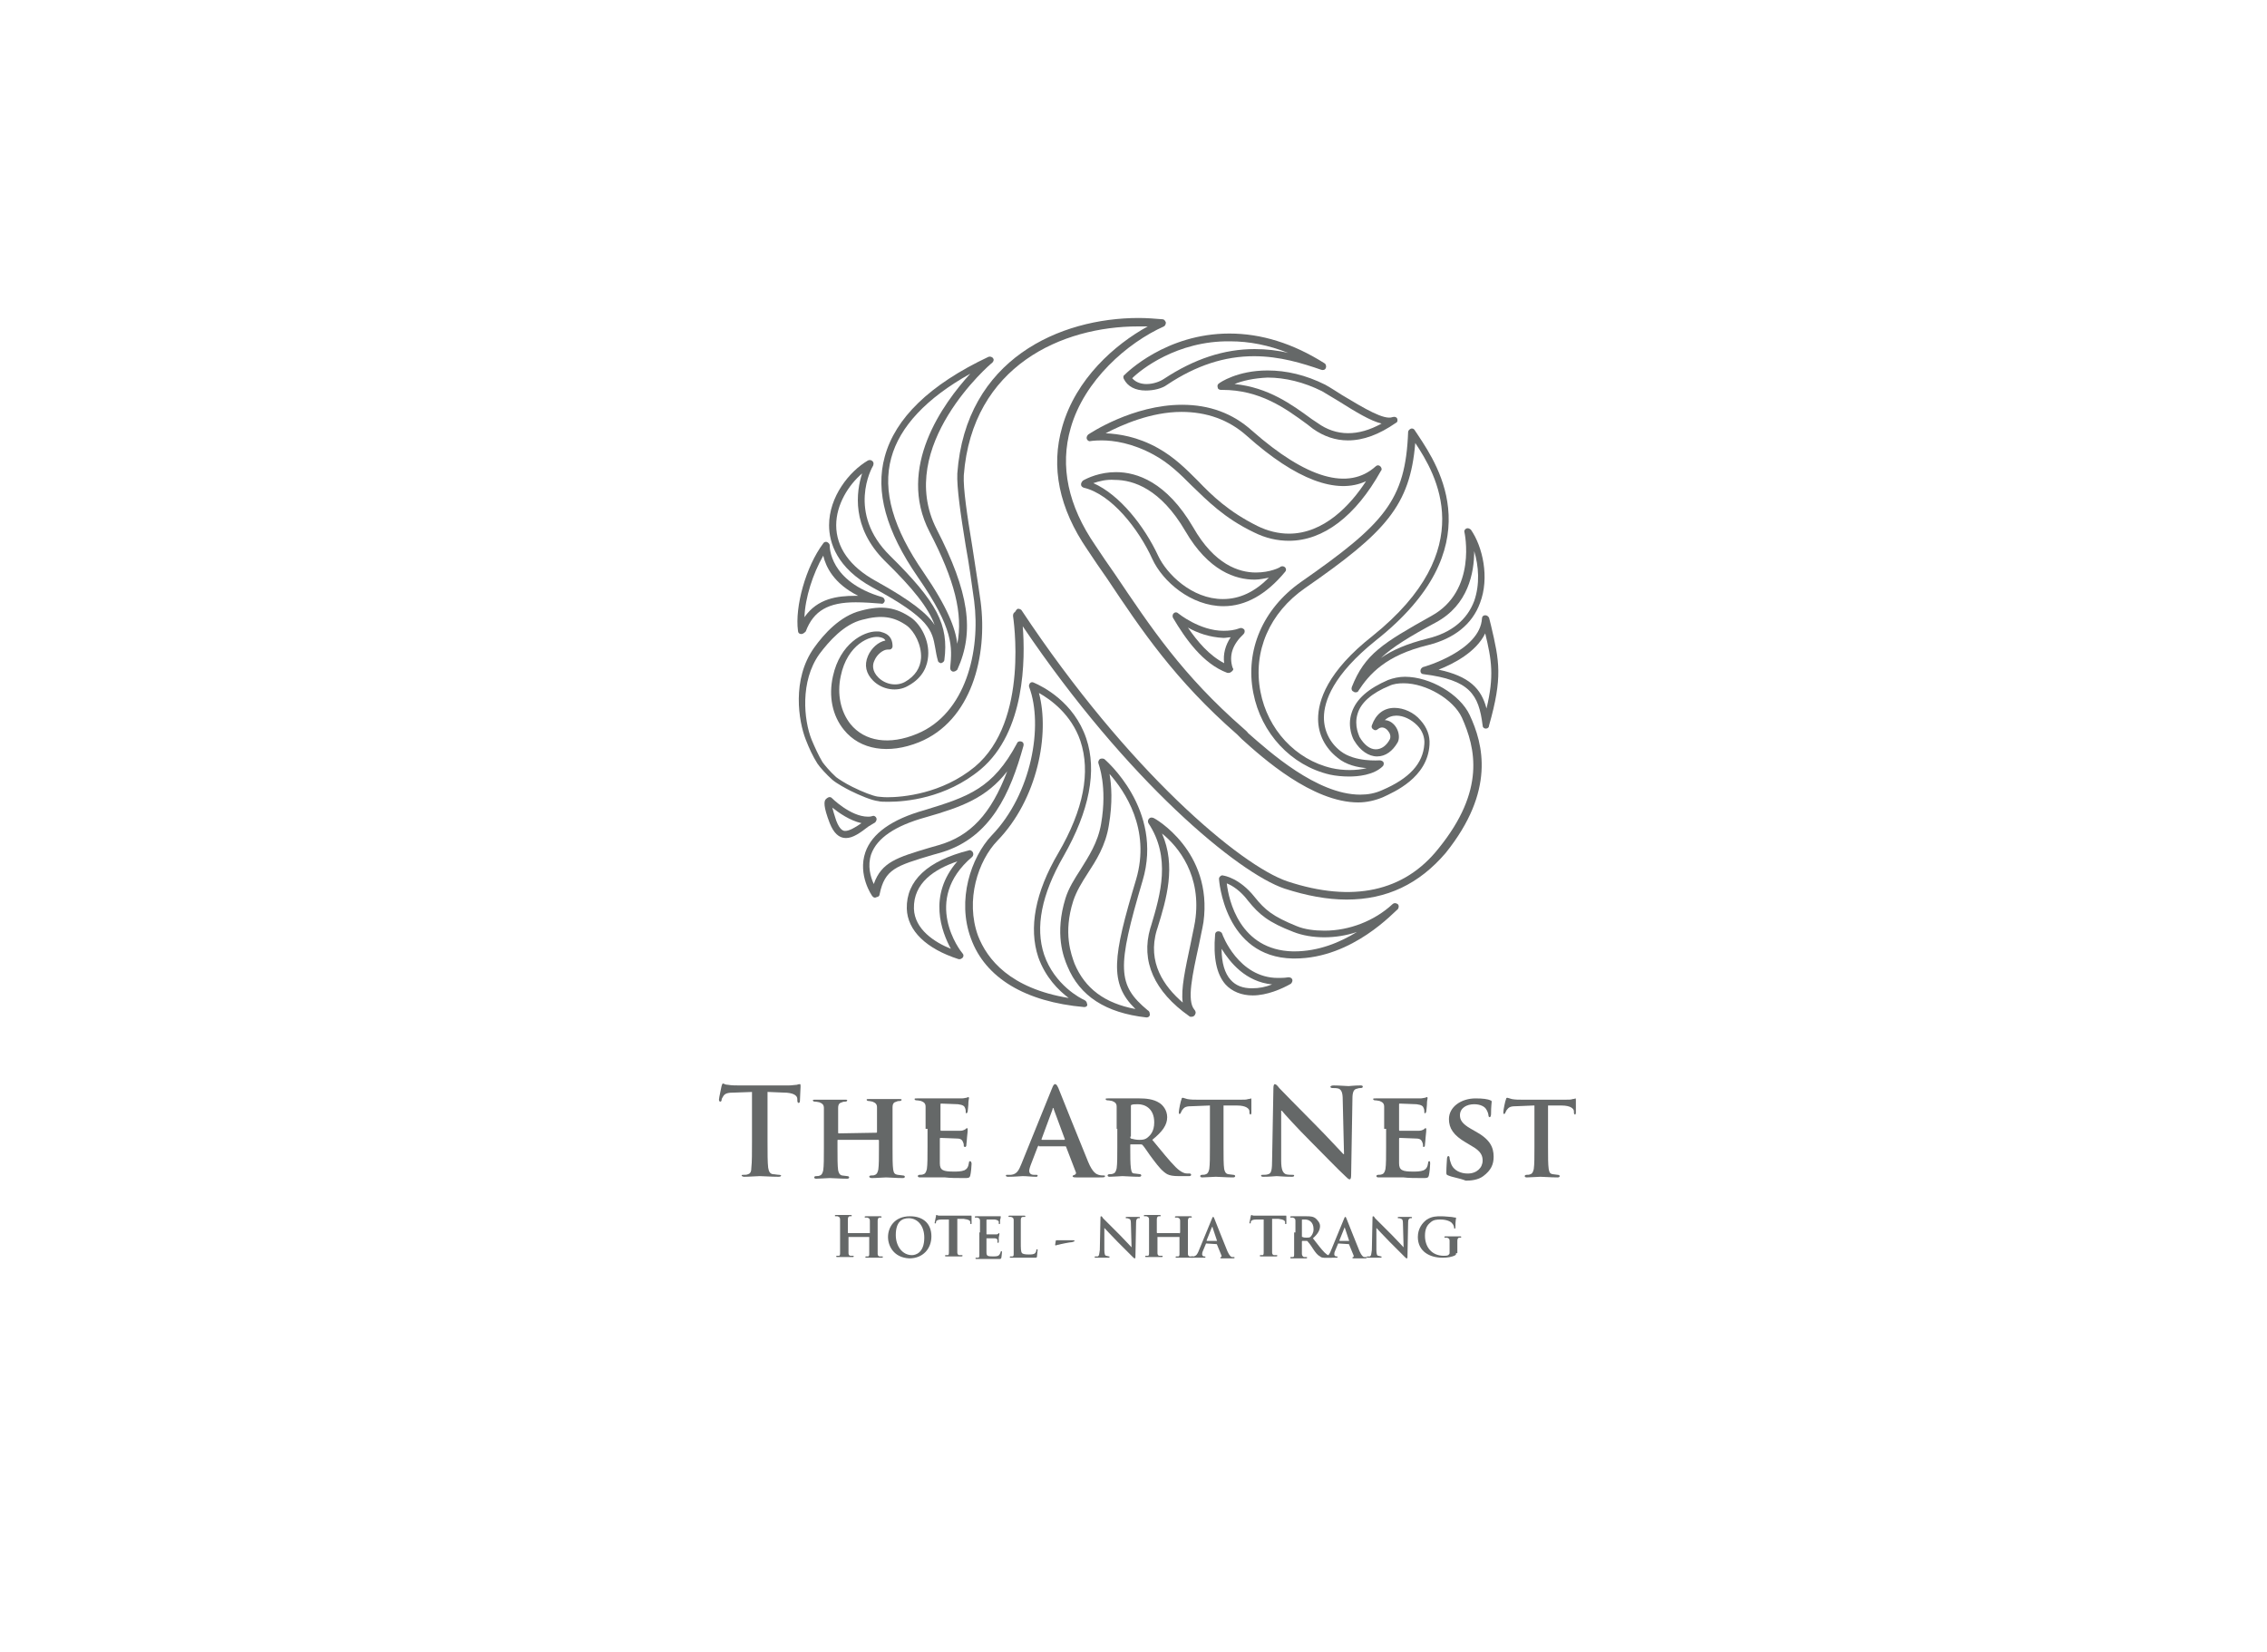 <?xml version="1.0" encoding="utf-8"?>
<!-- Generator: Adobe Illustrator 24.1.0, SVG Export Plug-In . SVG Version: 6.00 Build 0)  -->
<svg version="1.1" id="Layer_1" xmlns="http://www.w3.org/2000/svg" xmlns:xlink="http://www.w3.org/1999/xlink" x="0px" y="0px"
	 viewBox="0 0 350 255.1" style="enable-background:new 0 0 350 255.1;" xml:space="preserve">
<style type="text/css">
	.st0{fill:#656868;}
</style>
<g>
	<g>
		<path class="st0" d="M147.2,103.7h-0.1c-0.3-0.1-0.4-0.3-0.4-0.6c0.3-3.2,0.6-5.9-5-14c-4.9-7.1-6.6-13.2-5.1-18.6
			c1.6-5.9,6.9-11.1,16-15.4c0.2-0.1,0.6,0,0.7,0.2c0.2,0.2,0.1,0.5-0.1,0.7c-0.2,0.1-15.1,12.9-8.6,25.7c5,9.7,5.9,15.8,3.2,21.7
			C147.6,103.6,147.4,103.7,147.2,103.7z M149.8,57.7c-6.8,3.8-10.9,8.2-12.2,13c-1.4,5.1,0.3,10.9,5,17.7c3.7,5.4,4.9,8.6,5.2,11
			c0.9-4.6-0.4-9.8-4.3-17.3C138.4,72.2,145.6,62.3,149.8,57.7z"/>
		<path class="st0" d="M145.3,102.4c-0.2,0-0.5-0.2-0.5-0.4c-0.2-0.7-0.3-1.3-0.4-1.9c-0.5-2.8-0.8-4.6-9.7-9.4
			c-5.5-3-6.7-6.9-6.7-9.6c0-4.4,3.1-8.3,6-10c0.2-0.1,0.5-0.1,0.7,0.1s0.2,0.4,0.1,0.7c-0.2,0.3-4.1,7.3,2.6,13.9
			c7.3,7.2,9.1,10.7,8.4,16.1C145.8,102.1,145.6,102.3,145.3,102.4L145.3,102.4z M133.1,73.1c-2.1,1.8-4,4.8-4,8
			c0,3.4,2.1,6.4,6.1,8.6c5.6,3.1,8,5.1,9.1,6.8c-1-2.7-3.3-5.6-7.7-9.9C131.4,81.4,132.2,75.9,133.1,73.1z"/>
		<path class="st0" d="M209.3,106.9c-0.1,0-0.2,0-0.3-0.1c-0.3-0.1-0.4-0.4-0.3-0.7c2-5.1,4.8-6.8,12.3-11
			c7.1-3.9,5.1-12.9,5.1-12.9c-0.1-0.3,0.1-0.5,0.3-0.6s0.5,0,0.7,0.2c1.8,2.6,2.9,7.4,1.4,11.3c-1.2,3.3-4,5.5-8,6.5
			c-6.6,1.6-9.1,4.5-10.8,7.1C209.7,106.8,209.5,106.9,209.3,106.9z M227.6,85.1c0,3.3-0.9,8.3-5.9,11c-4.1,2.2-6.7,3.8-8.5,5.5
			c1.7-1.2,4-2.2,7.2-3c3.7-0.9,6.1-2.9,7.2-5.8C228.5,90.2,228.3,87.4,227.6,85.1z"/>
		<path class="st0" d="M123.7,97.9L123.7,97.9c-0.3,0-0.5-0.2-0.5-0.5c-0.5-3.7,1.2-9.9,3.9-13.5c0.1-0.2,0.4-0.3,0.6-0.2
			c0.2,0.1,0.4,0.3,0.4,0.5s-0.1,5.6,8.1,8c0.3,0.1,0.4,0.4,0.4,0.6c-0.1,0.3-0.3,0.5-0.6,0.4c-1.2-0.1-2.6-0.2-3.9-0.2
			c-4.2,0-6.5,1.3-7.7,4.5C124.1,97.8,123.9,97.9,123.7,97.9z M127.1,85.8c-1.6,2.8-2.8,6.5-2.9,9.5c2-2.9,5.1-3.3,7.8-3.3
			c0.2,0,0.3,0,0.5,0C128.7,90.1,127.5,87.5,127.1,85.8z"/>
		<path class="st0" d="M207.9,138.9L207.9,138.9c-3,0-6.2-0.6-9.6-1.7c-7.1-2.4-24.2-16.5-40.4-40.5c0.4,5,0.4,16.3-6.5,22.1
			c-5.4,4.5-11.7,5-14.2,5c-0.7,0-1.3,0-1.6-0.1c-1-0.1-2.9-0.9-4.3-1.6c-0.6-0.3-2.1-1.1-2.8-1.7c-0.9-0.8-1.9-1.9-2.3-2.5
			c-0.7-1.1-1.3-2.4-1.8-3.7c-1.1-2.8-2.2-9.3,1.3-14.2c1.5-2.1,4-4.9,7.2-5.7c3.3-0.9,5.5-0.5,7.8,1.1c1.4,1,2.8,3.4,2.6,5.9
			c-0.1,1.4-0.7,3.3-3.1,4.6c-1.7,1-4,0.6-5.4-0.8c-1.1-1.1-1.4-2.4-0.8-3.8c0.5-1.2,1.6-2.2,2.7-2.4c-0.1-0.2-0.3-0.4-0.8-0.5
			c-1.5-0.4-5.1,1.1-6.1,6c-0.6,2.8,0,5.5,1.5,7.4c2.2,2.7,6,3.3,10.3,1.5c7.5-3.1,9.8-12.8,8.8-20.5c-0.4-2.9-0.8-5.8-1.3-8.5
			c-0.8-4.9-1.4-9.1-1.3-11.2c1.3-17.7,15.9-24,28-24c1.2,0,2.5,0.1,3.7,0.2c0.2,0,0.4,0.2,0.5,0.5c0,0.2-0.1,0.5-0.3,0.6
			c-5.6,2.5-12.3,8.3-14.4,15.7c-1.7,5.9-0.4,12,3.8,18.1c1,1.5,2,3,3,4.4c5.6,8.3,10.4,15.6,19.9,23.9c0.2,0.2,0.5,0.4,0.7,0.7
			c3.2,2.8,10.6,9.5,17.3,9.5c1.2,0,2.3-0.2,3.4-0.7c4.2-1.8,6.3-4.1,6.5-7.1c0.1-1-0.3-2.1-1.1-2.9c-0.9-0.9-2.1-1.5-3.2-1.5
			c-0.6,0-1.3,0.2-1.8,0.7c0.7,0,1.4,0.5,1.8,1.2c0.4,0.7,0.5,1.6,0.2,2.2c-0.8,1.4-1.9,2.2-3.2,2.2s-2.6-0.9-3.5-2.4
			c-0.1-0.1-1.2-2.1-0.4-4.4c0.7-2.1,2.6-3.7,5.6-5c0.8-0.3,1.7-0.5,2.6-0.5c3.9,0,8.5,2.7,10,5.9c2.1,4.5,4,11.7-3.7,21.3
			C219.1,136.5,214.1,138.9,207.9,138.9z M157.2,94c0.2,0,0.4,0.1,0.5,0.2c16.5,24.9,33.9,39.5,41.1,41.9c10,3.3,18,1.6,23.3-5.1
			c7.3-9,5.7-15.5,3.6-20.2c-1.3-2.8-5.5-5.3-9-5.3c-0.8,0-1.6,0.1-2.2,0.4c-2.7,1.1-4.4,2.6-4.9,4.3c-0.6,1.9,0.3,3.5,0.3,3.6
			c0.7,1.2,1.6,1.9,2.5,1.9s1.7-0.6,2.2-1.6c0.1-0.3,0.1-0.7-0.2-1.1c-0.3-0.5-1-1-1.7-0.4c-0.2,0.2-0.5,0.2-0.7,0
			c-0.2-0.1-0.3-0.4-0.2-0.6c0.6-1.7,1.8-2.7,3.5-2.7c1.4,0,3,0.7,4,1.9c1,1.1,1.5,2.4,1.4,3.8c-0.3,5.1-5.5,7.3-7.2,8.1
			c-1.2,0.5-2.5,0.8-3.8,0.8c-7.1,0-14.8-6.9-18-9.8c-0.3-0.3-0.5-0.5-0.7-0.7c-9.6-8.4-14.7-16-20.1-24.1c-1-1.4-2-2.9-3-4.4
			c-4.4-6.4-5.7-12.8-3.9-19c2.1-7.4,8.1-12.7,13.2-15.5c-0.5,0-1,0-1.5,0c-11.6,0-25.6,6-26.9,23c-0.1,2,0.5,6.1,1.3,10.9
			c0.4,2.7,0.9,5.7,1.3,8.6c1.1,8.4-1.4,18.4-9.5,21.7c-4.7,1.9-9.1,1.2-11.6-1.9c-1.8-2.2-2.4-5.2-1.7-8.3c1.1-5,4.7-6.9,6.7-6.9
			c0.3,0,0.6,0,0.8,0.1c1.6,0.4,1.7,1.6,1.7,2.2c0,0.2-0.1,0.3-0.2,0.4c-0.1,0.1-0.3,0.1-0.5,0.1H137c-0.6,0-1.6,0.7-2,1.7
			c-0.3,0.6-0.4,1.6,0.6,2.6c1.1,1.1,2.8,1.4,4.1,0.7c1.6-0.9,2.4-2.2,2.5-3.7c0.1-2-1-4.1-2.2-5c-2-1.4-3.9-1.7-6.9-0.9
			c-2.8,0.7-5.1,3.3-6.6,5.3c-3,4.2-2.4,10.2-1.2,13.2c0.5,1.2,1.1,2.5,1.7,3.5c0.3,0.4,1.1,1.4,2.1,2.3c0.4,0.3,1.3,0.9,2.5,1.5
			c1.6,0.8,3.2,1.4,3.9,1.5c0.2,0,0.7,0.1,1.5,0.1c2.3,0,8.4-0.5,13.5-4.7c8.5-7.1,5.9-23.2,5.9-23.3c0-0.3,0.1-0.5,0.3-0.6
			C157,94,157.1,94,157.2,94z"/>
		<path class="st0" d="M167.4,155.5L167.4,155.5c-9.1-0.8-15.3-4.5-17.5-10.6c-2.2-5.9,0-12.5,3.2-15.9c6.2-6.4,8-17,5.8-22.9
			c-0.1-0.2,0-0.4,0.1-0.6c0.2-0.2,0.4-0.2,0.6-0.1c1.4,0.6,6.2,3,8.1,8.6c1.7,5,0.5,11.2-3.5,18.2c-3.4,5.9-4.4,11-3,15.2
			c1.6,4.7,5.7,6.8,6.2,7c0.2,0.1,0.4,0.3,0.4,0.5C168,155.3,167.7,155.5,167.4,155.5L167.4,155.5z M160.4,107
			c1.7,6.3-0.2,16.4-6.4,22.8c-3,3.1-5,9.2-3,14.7c1.4,3.6,4.9,8.1,14,9.6c-1.6-1.2-3.6-3.2-4.7-6.3c-1.5-4.5-0.5-10,3.1-16.1
			c3.9-6.7,5-12.5,3.4-17.3C165.4,110.3,162.2,108,160.4,107z"/>
		<path class="st0" d="M208.3,119.9c-1,0-2.1-0.1-3-0.3c-6-1.4-10.6-6.4-11.8-12.6c-1.3-6.6,1.5-13,7.3-17.1
			c12.9-9,16.2-12.6,16.6-23.2c0-0.2,0.2-0.4,0.4-0.5s0.5,0,0.6,0.2c0.2,0.3,0.4,0.6,0.6,0.9c3.1,4.7,11.5,17.3-6.6,31.6
			c-6.6,5.3-8,9.4-8,11.9c0,2,0.9,3.9,2.6,5.2c2.2,1.7,5.9,1.4,6,1.4c0.2,0,0.5,0.1,0.6,0.3s0,0.5-0.1,0.6
			C212.1,119.7,209.6,119.9,208.3,119.9z M218.5,68.4c-0.8,9.7-4.6,13.8-17,22.4c-5.5,3.8-8.1,9.8-6.9,16c1.1,5.8,5.4,10.5,11,11.8
			c1.7,0.4,3.9,0.4,5.4,0c-1.4-0.1-3.2-0.5-4.5-1.6c-1.9-1.5-3-3.6-3-6c0-2.8,1.4-7.3,8.4-12.8C228.6,84.8,221.7,73.2,218.5,68.4z"
			/>
		<path class="st0" d="M148.2,148.1c-0.1,0-0.1,0-0.2,0c-5-1.6-7.9-4.4-8-7.8c-0.1-4.3,3.2-7.4,9.6-9c0.2-0.1,0.5,0.1,0.6,0.3
			s0.1,0.5-0.1,0.7c-7.9,6.7-1.8,14.6-1.5,14.9c0.2,0.2,0.2,0.5,0,0.7C148.5,148,148.3,148.1,148.2,148.1z M147.8,133
			c-3.5,1.2-6.8,3.3-6.7,7.3c0.1,3.2,3.2,5.2,5.7,6.2C145.4,143.9,143.2,138.3,147.8,133z"/>
		<path class="st0" d="M177,157.1L177,157.1c-6.3-0.7-10.3-3.3-12.2-7.9c-0.6-1.4-2-5-0.3-10.5c0.5-1.6,1.4-3,2.3-4.4
			c1.3-2.1,2.7-4.2,3.2-7.1c1-5.8-0.4-9.2-0.4-9.3c-0.1-0.2,0-0.5,0.2-0.7c0.2-0.1,0.5-0.1,0.7,0c0.1,0.1,9.2,7.8,5.9,18.8
			c-4,13.5-3.9,16.1,0.8,20c0.2,0.1,0.3,0.3,0.3,0.5C177.6,156.8,177.4,157.1,177,157.1L177,157.1z M171.3,119.5
			c0.3,1.7,0.5,4.4-0.1,7.9c-0.5,3.2-2,5.5-3.3,7.5c-0.9,1.4-1.7,2.7-2.2,4.2c-1.6,5-0.3,8.3,0.2,9.7c1.6,3.8,4.6,6.1,9.4,7
			c-4.1-4-3.5-8,0.1-20C177.7,128,173.6,122.1,171.3,119.5z"/>
		<path class="st0" d="M183.9,157c-0.1,0-0.2,0-0.3-0.1c-5.4-3.8-7.5-8.5-6-13.6l0.1-0.3c1.5-5,3.1-10.6-0.4-15.9
			c-0.1-0.2-0.1-0.5,0.1-0.7c0.2-0.2,0.4-0.2,0.7-0.1c0.1,0,9.2,5.1,7.7,16.1c-0.2,1.2-0.5,2.4-0.7,3.5c-1,4.6-1.9,8.6-0.7,10
			c0.1,0.1,0.2,0.3,0.2,0.5C184.5,156.8,184.3,157,183.9,157L183.9,157z M179.4,128.7c2.2,5,0.7,10.1-0.7,14.6l-0.1,0.3
			c-1.5,5,1.1,8.7,4,11.2c-0.3-2.1,0.4-5.2,1.2-9c0.2-1.1,0.5-2.3,0.7-3.5C185.6,135.2,181.9,130.7,179.4,128.7z"/>
		<path class="st0" d="M188.9,93.6c-5,0-9.4-3.8-11-7.3c-2.1-4.6-6.3-10-10.6-11c-0.2-0.1-0.4-0.2-0.4-0.5c0-0.2,0.1-0.4,0.3-0.6
			c0.7-0.4,2.6-1.3,5.1-1.3c3.2,0,7.8,1.5,11.9,8.5c3.3,5.8,7.1,7,9.7,7c2.2,0,3.8-0.8,3.8-0.9c0.2-0.1,0.5-0.1,0.7,0.1
			s0.2,0.5,0,0.7C195.5,91.8,192.3,93.6,188.9,93.6z M168.8,74.6c4.1,1.8,7.9,6.7,10,11.2c1.3,2.8,5.2,6.7,10,6.7
			c2.6,0,4.9-1.1,7.1-3.3c-0.6,0.1-1.4,0.3-2.2,0.3c-2.9,0-7.1-1.3-10.7-7.5c-3.8-6.5-8-7.9-10.9-7.9
			C170.8,74,169.7,74.3,168.8,74.6z"/>
		<path class="st0" d="M199,83.5c-1.8,0-3.6-0.4-5.4-1.3c-4.6-2.2-7.2-4.9-9.6-7.2c-1.8-1.8-3.5-3.5-5.9-4.8c-3.3-1.8-6.2-2.2-8-2.2
			c-1.1,0-1.7,0.1-1.7,0.1c-0.3,0.1-0.5-0.1-0.6-0.3c-0.1-0.2,0-0.5,0.2-0.7c0.3-0.2,6.9-4.6,14.5-4.6c4.2,0,7.8,1.3,10.8,4
			c8.4,7.4,14.9,9.3,19.1,5.5c0.2-0.2,0.5-0.2,0.7,0s0.3,0.5,0.1,0.7C209.3,79.7,204.3,83.5,199,83.5z M170.7,66.9
			c2,0.1,4.9,0.5,8.1,2.3c2.5,1.4,4.3,3.2,6.1,5c2.3,2.4,4.8,4.8,9.2,7c1.6,0.8,3.3,1.2,4.9,1.2c5.4,0,9.5-4.4,11.9-8.1
			c-4.5,2.1-10.8-0.2-18.4-7c-2.8-2.5-6.2-3.7-10.1-3.7C177.7,63.6,173.2,65.6,170.7,66.9z"/>
		<path class="st0" d="M208.1,68c-1.9,0-3.7-0.6-5.4-1.8l-0.9-0.7c-3.4-2.5-7.3-5.3-13.1-5.3h-0.2c-0.2,0-0.5-0.1-0.5-0.4
			c-0.1-0.2,0-0.5,0.2-0.6c0.1-0.1,2.8-2,7.5-2c2.9,0,5.9,0.7,8.9,2.2c0.9,0.5,1.8,1.1,2.6,1.6c3.5,2.1,6.5,3.9,7.8,3.4
			c0.3-0.1,0.6,0,0.7,0.2c0.1,0.2,0.1,0.6-0.2,0.7C212.9,67.1,210.5,68,208.1,68z M190.6,59.3c5.2,0.5,8.9,3.2,11.9,5.4l0.9,0.6
			c2.9,2.1,6.3,2.1,9.9,0.1c-1.7-0.4-4-1.8-6.7-3.5c-0.8-0.5-1.7-1-2.5-1.5c-2.8-1.4-5.7-2.1-8.4-2.1
			C193.5,58.4,191.8,58.8,190.6,59.3z"/>
		<path class="st0" d="M135.1,138.6c-0.2,0-0.3-0.1-0.4-0.2c-0.1-0.1-2.3-3.3-1.1-6.8c1-2.9,4.1-5.1,9.1-6.5
			c6.9-2.1,10.6-3.4,14.3-10.3c0.1-0.3,0.4-0.4,0.7-0.3c0.3,0.1,0.4,0.4,0.3,0.7c-2,7.2-5,14.1-12.6,16.4L144,132
			c-5.7,1.7-7.4,2.2-8.2,6.1c0,0.2-0.2,0.4-0.4,0.4C135.2,138.6,135.1,138.6,135.1,138.6z M155.5,119.1c-3.2,4.1-7,5.5-12.6,7.1
			c-4.7,1.3-7.5,3.2-8.4,5.7c-0.6,1.8-0.1,3.5,0.4,4.6c1.2-3.4,3.6-4.1,8.6-5.6l1.4-0.4C149.8,129.1,153,125.7,155.5,119.1z"/>
		<path class="st0" d="M130.6,129.4c-1.1,0-1.9-0.8-2.5-2.3c-1-2.6-0.9-3.4-0.6-3.7c0.2-0.2,0.5-0.4,0.7-0.3c0.1,0,0.2,0.1,0.2,0.1
			s2.9,2.9,5.6,2.9c0.2,0,0.4,0,0.7-0.1s0.5,0.1,0.6,0.3s0,0.5-0.2,0.7c-0.3,0.2-0.7,0.4-1,0.6C132.8,128.6,131.7,129.4,130.6,129.4
			z M128.5,124.7c0.1,0.4,0.3,1.1,0.6,2c0.6,1.6,1.2,1.6,1.4,1.6c0.6,0,1.5-0.5,2.5-1.2C131.2,126.7,129.5,125.5,128.5,124.7z"/>
		<path class="st0" d="M199.9,148h-0.3c-10.6-0.2-11.4-12.2-11.4-12.3c0-0.2,0.1-0.3,0.2-0.4c0.1-0.1,0.3-0.2,0.5-0.1
			c0.1,0,2.5,0.4,4.8,3.3c1.6,2,2.8,3,6.5,4.5c1.2,0.5,2.7,0.7,4.3,0.7c3.8,0,7.7-1.5,10.5-4.1c0.2-0.2,0.5-0.2,0.8,0
			c0.2,0.2,0.2,0.5,0,0.8C215.4,140.6,208.9,148,199.9,148z M189.4,136.4c0.3,2.6,2,10.3,10.2,10.5h0.2c3.8,0,7.1-1.4,9.7-3
			c-3.2,1.1-7,1.1-9.8,0c-3.9-1.5-5.3-2.7-7-4.8C191.5,137.5,190.2,136.7,189.4,136.4z"/>
		<path class="st0" d="M193.4,153.7c-1.7,0-3.2-0.6-4.2-1.7c-1.4-1.6-1.9-4.2-1.6-7.7c0-0.3,0.2-0.5,0.5-0.5c0.2,0,0.5,0.1,0.6,0.4
			c0,0.1,2.5,6.8,8.6,6.8c0.5,0,1,0,1.6-0.1c0.3,0,0.5,0.1,0.6,0.3s0,0.5-0.2,0.7C197.9,152.7,195.6,153.7,193.4,153.7z
			 M188.6,146.5c0,2.2,0.5,3.8,1.4,4.8c0.8,0.9,1.9,1.3,3.3,1.3c1.1,0,2.1-0.2,3.1-0.6C192.3,151.6,189.9,148.6,188.6,146.5z"/>
		<path class="st0" d="M229.4,112.5L229.4,112.5c-0.3,0-0.5-0.2-0.5-0.5c-0.6-4.8-2-7-9.1-7.9c-0.3,0-0.5-0.2-0.5-0.5
			s0.2-0.5,0.4-0.6c0.1,0,8.8-2.5,9.1-7.5c0-0.3,0.2-0.5,0.5-0.5s0.5,0.2,0.6,0.4l0.3,1.2c1.3,5.5,1.8,8-0.3,15.4
			C229.9,112.3,229.7,112.5,229.4,112.5z M222.1,103.4c4.7,1,6.6,2.9,7.4,6c1.2-5,0.8-7.5-0.2-11.6
			C227.9,100.7,224.4,102.5,222.1,103.4z"/>
		<path class="st0" d="M176.9,60.3c-1.6,0-2.8-0.6-3.4-1.8c-0.1-0.2-0.1-0.5,0.1-0.6c0.3-0.3,6.4-6.4,16.2-6.4
			c4.9,0,9.8,1.5,14.7,4.6c0.2,0.1,0.3,0.5,0.2,0.7c-0.1,0.3-0.4,0.4-0.7,0.3c-2.9-1-6.4-2.1-10.4-2.1c-4.5,0-8.9,1.4-13.4,4.4
			C179.4,60,178.1,60.3,176.9,60.3z M174.8,58.4c0.6,0.7,1.5,0.9,2.2,0.9c1.1,0,2.1-0.4,2.7-0.8c4.7-3.1,9.3-4.6,14-4.6
			c1.8,0,3.6,0.2,5.2,0.6c-3-1.2-6-1.8-9-1.8C181.7,52.6,176.1,57.1,174.8,58.4z"/>
		<path class="st0" d="M189.7,103.9c-0.1,0-0.1,0-0.2,0c-3.8-1.4-6.5-5.3-8.4-8.5c-0.1-0.2-0.1-0.5,0.1-0.7c0.2-0.2,0.5-0.2,0.7,0
			c0,0,3.3,2.7,7,2.7c0.9,0,1.7-0.1,2.5-0.4c0.2-0.1,0.5,0,0.7,0.2c0.1,0.2,0.1,0.5-0.1,0.7c-1.7,1.6-2.3,3.3-1.7,5.2
			c0.1,0.1,0.1,0.2,0.1,0.3C190.3,103.6,190,103.9,189.7,103.9L189.7,103.9z M183.4,96.9c1.5,2.2,3.3,4.3,5.6,5.5
			c-0.2-1.4,0.2-2.8,1-4c-0.4,0-0.7,0.1-1.1,0.1C186.7,98.4,184.8,97.7,183.4,96.9z"/>
	</g>
	<g>
		<g>
			<path class="st0" d="M116.3,168.6l-2.8,0.1c-1.1,0-1.5,0.1-1.8,0.5c-0.2,0.3-0.3,0.5-0.3,0.7c0,0.1-0.1,0.2-0.2,0.2
				s-0.2-0.1-0.2-0.3c0-0.3,0.4-2,0.4-2.1c0.1-0.2,0.1-0.4,0.2-0.4c0.2,0,0.3,0.2,0.8,0.2c0.5,0.1,1.3,0.1,1.9,0.1h7.4
				c0.6,0,1-0.1,1.3-0.1c0.3-0.1,0.4-0.1,0.5-0.1s0.1,0.1,0.1,0.4c0,0.4-0.1,1.7-0.1,2.2c0,0.2-0.1,0.3-0.2,0.3s-0.2-0.1-0.2-0.4
				v-0.2c0-0.5-0.5-1-2.2-1l-2.4-0.1v7.7c0,1.7,0,3.2,0.1,4c0.1,0.5,0.2,0.9,0.7,1c0.3,0,0.7,0.1,1,0.1c0.2,0,0.3,0.1,0.3,0.1
				c0,0.1-0.1,0.2-0.4,0.2c-1.2,0-2.4-0.1-2.9-0.1c-0.4,0-1.6,0.1-2.4,0.1c-0.2,0-0.4-0.1-0.4-0.2c0-0.1,0.1-0.1,0.3-0.1
				c0.3,0,0.5,0,0.7-0.1c0.4-0.1,0.5-0.5,0.5-1c0.1-0.8,0.1-2.3,0.1-4v-7.7H116.3z"/>
			<path class="st0" d="M135.3,174.9c0,0,0.1,0,0.1-0.1v-0.3c0-2.4,0-3,0-3.5s-0.2-0.7-0.7-0.9c-0.1,0-0.4-0.1-0.6-0.1
				c-0.2,0-0.3-0.1-0.3-0.2c0-0.1,0.1-0.1,0.4-0.1c0.9,0,2,0,2.5,0c0.4,0,1.5,0,2.1,0c0.2,0,0.4,0,0.4,0.1s-0.1,0.2-0.3,0.2
				c-0.1,0-0.3,0-0.5,0.1c-0.4,0.1-0.6,0.3-0.6,0.9c0,0.5,0,1,0,3.4v2.8c0,1.5,0,2.7,0.1,3.4c0.1,0.4,0.1,0.7,0.7,0.8
				c0.2,0,0.6,0.1,0.8,0.1s0.3,0.1,0.3,0.2c0,0.1-0.1,0.2-0.3,0.2c-1.1,0-2.1-0.1-2.6-0.1c-0.4,0-1.5,0.1-2.2,0.1
				c-0.2,0-0.4-0.1-0.4-0.2c0-0.1,0.1-0.2,0.3-0.2c0.3,0,0.4,0,0.6-0.1c0.3-0.1,0.4-0.4,0.5-0.8c0.1-0.7,0.1-1.9,0.1-3.3v-1.2
				c0-0.1-0.1-0.1-0.1-0.1h-6.2c-0.1,0-0.1,0-0.1,0.1v1.2c0,1.5,0,2.7,0.1,3.4c0.1,0.4,0.2,0.7,0.6,0.8c0.2,0,0.6,0.1,0.8,0.1
				s0.3,0.1,0.3,0.2c0,0.1-0.1,0.2-0.3,0.2c-1.1,0-2.2-0.1-2.7-0.1c-0.4,0-1.5,0.1-2.1,0.1c-0.2,0-0.3-0.1-0.3-0.2
				c0-0.1,0.1-0.2,0.3-0.2c0.2,0,0.4,0,0.6-0.1c0.3-0.1,0.4-0.4,0.5-0.8c0.1-0.7,0.1-1.9,0.1-3.4v-2.8c0-2.4,0-2.9,0-3.4
				s-0.2-0.7-0.7-0.9c-0.1,0-0.4-0.1-0.7-0.1c-0.2,0-0.3-0.1-0.3-0.2c0-0.1,0.1-0.1,0.4-0.1c0.9,0,2,0,2.4,0s1.5,0,2.2,0
				c0.2,0,0.3,0,0.3,0.1s-0.1,0.2-0.3,0.2c-0.1,0-0.3,0-0.5,0.1c-0.4,0.1-0.6,0.3-0.6,0.9c0,0.5,0,1.1,0,3.5v0.3
				c0,0.1,0.1,0.1,0.1,0.1L135.3,174.9L135.3,174.9z"/>
			<path class="st0" d="M142.9,174.3c0-2.4,0-2.9,0-3.4s-0.2-0.7-0.7-0.9c-0.1,0-0.4-0.1-0.7-0.1c-0.2,0-0.3-0.1-0.3-0.2
				c0-0.1,0.1-0.1,0.4-0.1c0.9,0,1.9,0,2.4,0s4.2,0,4.5,0s0.6-0.1,0.7-0.1c0.1,0,0.2-0.1,0.3-0.1s0.1,0.1,0.1,0.2
				c0,0.1-0.1,0.3-0.1,1c0,0.2-0.1,0.9-0.1,1s-0.1,0.3-0.2,0.3c-0.1,0-0.1-0.1-0.1-0.2c0-0.1,0-0.4-0.1-0.6
				c-0.1-0.3-0.3-0.5-1.1-0.6c-0.3,0-2.2-0.1-2.6-0.1c-0.1,0-0.1,0.1-0.1,0.1v3.9c0,0.1,0,0.2,0.1,0.2c0.4,0,2.5,0,2.9,0
				s0.6-0.1,0.8-0.2c0.1-0.1,0.2-0.2,0.3-0.2s0.1,0.1,0.1,0.2c0,0.1,0,0.4-0.1,1.2c0,0.3-0.1,1-0.1,1.1s0,0.4-0.2,0.4
				c-0.1,0-0.2-0.1-0.2-0.1c0-0.2,0-0.4-0.1-0.6c-0.1-0.3-0.3-0.6-0.9-0.6c-0.3,0-2.2-0.1-2.6-0.1c-0.1,0-0.1,0.1-0.1,0.2v1.3
				c0,0.5,0,1.9,0,2.4c0,1.1,0.5,1.3,2.2,1.3c0.4,0,1.1,0,1.6-0.2c0.4-0.2,0.6-0.5,0.7-1.2c0-0.2,0.1-0.2,0.2-0.2
				c0.1,0,0.2,0.2,0.2,0.4c0,0.4-0.1,1.4-0.2,1.8c-0.1,0.4-0.3,0.4-0.9,0.4c-1.2,0-2.2,0-3-0.1c-0.8,0-1.4,0-1.9,0
				c-0.2,0-0.5,0-0.9,0s-0.8,0-1.1,0c-0.2,0-0.3-0.1-0.3-0.2c0-0.1,0.1-0.2,0.3-0.2s0.4,0,0.6-0.1c0.3-0.1,0.4-0.4,0.5-0.8
				c0.1-0.7,0.1-1.9,0.1-3.4v-2.8H142.9z"/>
			<path class="st0" d="M160.4,176.9c-0.1,0-0.1,0-0.2,0.2l-1,2.6c-0.2,0.5-0.3,0.9-0.3,1.1c0,0.3,0.2,0.6,0.7,0.6h0.3
				c0.2,0,0.3,0,0.3,0.1c0,0.2-0.1,0.2-0.3,0.2c-0.6,0-1.4-0.1-2-0.1c-0.2,0-1.2,0.1-2.2,0.1c-0.2,0-0.4,0-0.4-0.2
				c0-0.1,0.1-0.1,0.2-0.1c0.2,0,0.4,0,0.6,0c0.9-0.1,1.2-0.7,1.6-1.7l4.7-11.6c0.2-0.5,0.3-0.7,0.5-0.7s0.3,0.2,0.5,0.6
				c0.4,1,3.4,8.5,4.6,11.4c0.7,1.7,1.3,1.9,1.6,2s0.6,0.1,0.8,0.1c0.1,0,0.2,0,0.2,0.1c0,0.2-0.2,0.2-0.9,0.2s-2,0-3.5,0
				c-0.3,0-0.6,0-0.6-0.2c0-0.1,0.1-0.1,0.3-0.2c0.1,0,0.3-0.2,0.2-0.4l-1.5-3.9c0-0.1-0.1-0.1-0.2-0.1h-4V176.9z M164.3,176
				c0.1,0,0.1-0.1,0.1-0.1l-1.7-4.6c0-0.1,0-0.2-0.1-0.2s-0.1,0.1-0.1,0.2l-1.7,4.6c0,0.1,0,0.1,0.1,0.1H164.3z"/>
			<path class="st0" d="M172.4,174.3c0-2.4,0-2.9,0-3.4s-0.2-0.7-0.7-0.9c-0.1,0-0.4-0.1-0.7-0.1c-0.2,0-0.3-0.1-0.3-0.2
				c0-0.1,0.1-0.1,0.4-0.1c0.9,0,1.9,0,2.2,0c0.6,0,2.1,0,2.6,0c1,0,2.2,0.1,3.1,0.7c0.5,0.3,1.2,1.1,1.2,2.2c0,1.2-0.7,2.2-2.3,3.5
				c1.5,1.8,2.6,3.2,3.6,4.2c0.9,0.9,1.5,1,1.8,1c0.2,0,0.3,0,0.4,0c0.1,0,0.2,0.1,0.2,0.2c0,0.1-0.1,0.2-0.3,0.2H182
				c-0.9,0-1.4-0.1-1.8-0.3c-0.7-0.4-1.3-1.1-2.2-2.3c-0.7-0.9-1.3-1.9-1.6-2.2c-0.1-0.1-0.2-0.1-0.3-0.1h-1.5c-0.1,0-0.1,0-0.1,0.1
				v0.2c0,1.5,0,2.7,0.1,3.4c0.1,0.5,0.1,0.8,0.6,0.8c0.2,0,0.6,0.1,0.8,0.1c0.1,0,0.2,0.1,0.2,0.2c0,0.1-0.1,0.2-0.3,0.2
				c-1,0-2.3-0.1-2.6-0.1s-1.4,0.1-2,0.1c-0.2,0-0.3-0.1-0.3-0.2c0-0.1,0.1-0.2,0.3-0.2s0.4,0,0.6-0.1c0.3-0.1,0.4-0.4,0.5-0.8
				c0.1-0.7,0.1-1.9,0.1-3.4v-2.7H172.4z M174.5,175.5c0,0.2,0,0.2,0.1,0.3c0.4,0.1,0.8,0.2,1.3,0.2c0.7,0,0.9-0.1,1.2-0.3
				c0.5-0.4,1.1-1,1.1-2.4c0-2.2-1.5-2.8-2.5-2.8c-0.4,0-0.8,0-1,0.1c-0.1,0-0.1,0.1-0.1,0.2v4.7H174.5z"/>
			<path class="st0" d="M186.7,170.7l-2.5,0.1c-1,0-1.3,0.1-1.6,0.5c-0.2,0.2-0.2,0.4-0.3,0.5c0,0.1-0.1,0.2-0.2,0.2
				c-0.1,0-0.1-0.1-0.1-0.3c0-0.3,0.3-1.8,0.4-1.9c0-0.2,0.1-0.3,0.2-0.3c0.1,0,0.3,0.1,0.7,0.2c0.5,0.1,1.1,0.1,1.6,0.1h6.7
				c0.5,0,0.9,0,1.1-0.1c0.3,0,0.4-0.1,0.4-0.1c0.1,0,0.1,0.1,0.1,0.3c0,0.3,0,1.5,0,1.9c0,0.2-0.1,0.3-0.1,0.3
				c-0.1,0-0.2-0.1-0.2-0.3v-0.2c0-0.4-0.5-0.9-1.9-0.9h-2.1v6.4c0,1.5,0,2.7,0.1,3.4c0.1,0.4,0.2,0.7,0.6,0.8
				c0.2,0,0.6,0.1,0.8,0.1s0.3,0.1,0.3,0.2c0,0.1-0.1,0.2-0.3,0.2c-1.1,0-2.2-0.1-2.7-0.1c-0.4,0-1.5,0.1-2.1,0.1
				c-0.2,0-0.3-0.1-0.3-0.2c0-0.1,0.1-0.2,0.3-0.2s0.4,0,0.6-0.1c0.3-0.1,0.4-0.4,0.5-0.8c0.1-0.7,0.1-1.9,0.1-3.4v-6.4H186.7z"/>
			<path class="st0" d="M197.8,179.2c0,1.5,0.3,1.9,0.7,2.1c0.3,0.1,0.7,0.1,1,0.1c0.2,0,0.3,0,0.3,0.1c0,0.2-0.2,0.2-0.4,0.2
				c-1.2,0-2-0.1-2.3-0.1c-0.2,0-1,0.1-2,0.1c-0.2,0-0.4,0-0.4-0.2c0-0.1,0.1-0.1,0.3-0.1s0.6,0,0.8-0.1c0.5-0.1,0.6-0.7,0.6-2.3
				l0.2-11c0-0.4,0.1-0.6,0.2-0.6c0.2,0,0.4,0.2,0.7,0.6c0.2,0.2,3.1,3.2,5.8,5.9c1.3,1.3,3.8,4,4.1,4.3h0.1l-0.2-8.4
				c0-1.1-0.2-1.5-0.6-1.7c-0.3-0.1-0.7-0.1-1-0.1c-0.2,0-0.3-0.1-0.3-0.2c0-0.1,0.2-0.2,0.5-0.2c1,0,1.9,0.1,2.3,0.1
				c0.2,0,0.9-0.1,1.8-0.1c0.2,0,0.4,0,0.4,0.2c0,0.1-0.1,0.2-0.3,0.2s-0.3,0-0.6,0.1c-0.5,0.1-0.7,0.5-0.7,1.6l-0.2,11.8
				c0,0.4-0.1,0.6-0.2,0.6c-0.2,0-0.4-0.2-0.6-0.4c-1.2-1.1-3.6-3.6-5.5-5.5c-2-2-4.1-4.3-4.4-4.7h-0.1L197.8,179.2z"/>
			<path class="st0" d="M213.7,174.3c0-2.4,0-2.9,0-3.4s-0.2-0.7-0.7-0.9c-0.1,0-0.4-0.1-0.7-0.1c-0.2,0-0.3-0.1-0.3-0.2
				c0-0.1,0.1-0.1,0.4-0.1c0.9,0,1.9,0,2.4,0s4.2,0,4.5,0s0.6-0.1,0.7-0.1c0.1,0,0.2-0.1,0.3-0.1s0.1,0.1,0.1,0.2
				c0,0.1-0.1,0.3-0.1,1c0,0.2-0.1,0.9-0.1,1s-0.1,0.3-0.2,0.3c-0.1,0-0.1-0.1-0.1-0.2c0-0.1,0-0.4-0.1-0.6
				c-0.1-0.3-0.3-0.5-1.1-0.6c-0.3,0-2.2-0.1-2.6-0.1c-0.1,0-0.1,0.1-0.1,0.1v3.9c0,0.1,0,0.2,0.1,0.2c0.4,0,2.5,0,2.9,0
				s0.6-0.1,0.8-0.2c0.1-0.1,0.2-0.2,0.3-0.2s0.1,0.1,0.1,0.2c0,0.1,0,0.4-0.1,1.2c0,0.3-0.1,1-0.1,1.1s0,0.4-0.2,0.4
				c-0.1,0-0.1-0.1-0.1-0.1c0-0.2,0-0.4-0.1-0.6c-0.1-0.3-0.3-0.6-0.9-0.6c-0.3,0-2.2-0.1-2.6-0.1c-0.1,0-0.1,0.1-0.1,0.2v1.3
				c0,0.5,0,1.9,0,2.4c0,1.1,0.5,1.3,2.2,1.3c0.4,0,1.1,0,1.6-0.2c0.4-0.2,0.6-0.5,0.7-1.2c0-0.2,0.1-0.2,0.2-0.2
				c0.1,0,0.1,0.2,0.1,0.4c0,0.4-0.1,1.4-0.2,1.8c-0.1,0.4-0.3,0.4-0.9,0.4c-1.2,0-2.2,0-3-0.1c-0.8,0-1.4,0-1.9,0
				c-0.2,0-0.5,0-0.9,0s-0.8,0-1.1,0c-0.2,0-0.3-0.1-0.3-0.2c0-0.1,0.1-0.2,0.3-0.2s0.4,0,0.6-0.1c0.3-0.1,0.4-0.4,0.5-0.8
				c0.1-0.7,0.1-1.9,0.1-3.4v-2.8H213.7z"/>
			<path class="st0" d="M223.6,181.5c-0.3-0.1-0.3-0.2-0.3-0.5c0-0.9,0.1-1.9,0.1-2.1c0-0.2,0.1-0.4,0.2-0.4c0.1,0,0.2,0.1,0.2,0.3
				s0.1,0.5,0.2,0.8c0.4,1.2,1.6,1.6,2.6,1.6c1.4,0,2.3-0.9,2.3-2c0-0.7-0.2-1.4-1.6-2.2l-1-0.6c-1.9-1.1-2.6-2.2-2.6-3.6
				c0-1.9,1.9-3.2,4.1-3.2c1.1,0,1.9,0.1,2.3,0.3c0.1,0,0.2,0.1,0.2,0.2c0,0.2-0.1,0.7-0.1,1.9c0,0.3-0.1,0.5-0.2,0.5
				c-0.1,0-0.2-0.1-0.2-0.3c0-0.1-0.1-0.6-0.4-1c-0.2-0.3-0.8-0.7-1.8-0.7c-1.2,0-2.2,0.6-2.2,1.7c0,0.7,0.3,1.3,1.7,2.1l0.7,0.4
				c2.2,1.2,2.8,2.4,2.8,3.9c0,1.2-0.4,2.1-1.6,3c-0.8,0.6-1.9,0.7-2.7,0.7C225.3,181.9,224.3,181.8,223.6,181.5z"/>
			<path class="st0" d="M236.7,170.7l-2.4,0.1c-1,0-1.3,0.1-1.6,0.5c-0.2,0.2-0.2,0.4-0.3,0.5c0,0.1-0.1,0.2-0.2,0.2
				c-0.1,0-0.1-0.1-0.1-0.3c0-0.3,0.3-1.8,0.4-1.9c0-0.2,0.1-0.3,0.2-0.3c0.1,0,0.3,0.1,0.7,0.2c0.5,0.1,1.1,0.1,1.6,0.1h6.7
				c0.5,0,0.9,0,1.1-0.1c0.3,0,0.4-0.1,0.4-0.1c0.1,0,0.1,0.1,0.1,0.3c0,0.3,0,1.5,0,1.9c0,0.2-0.1,0.3-0.1,0.3
				c-0.1,0-0.2-0.1-0.2-0.3v-0.2c0-0.4-0.5-0.9-1.9-0.9H239v6.4c0,1.5,0,2.7,0.1,3.4c0.1,0.4,0.1,0.7,0.6,0.8c0.2,0,0.6,0.1,0.8,0.1
				s0.3,0.1,0.3,0.2c0,0.1-0.1,0.2-0.3,0.2c-1.1,0-2.2-0.1-2.7-0.1c-0.4,0-1.5,0.1-2.1,0.1c-0.2,0-0.3-0.1-0.3-0.2
				c0-0.1,0.1-0.2,0.3-0.2s0.4,0,0.6-0.1c0.3-0.1,0.4-0.4,0.5-0.8c0.1-0.7,0.1-1.9,0.1-3.4v-6.4H236.7z"/>
		</g>
		<g>
			<path class="st0" d="M134.3,190.5L134.3,190.5v-0.2c0-1.3,0-1.5,0-1.8s-0.1-0.4-0.4-0.5c-0.1,0-0.2,0-0.3,0s-0.1,0-0.1-0.1
				s0.1-0.1,0.2-0.1c0.4,0,1,0,1.2,0s0.7,0,1,0c0.1,0,0.2,0,0.2,0.1s0,0.1-0.1,0.1s-0.1,0-0.2,0c-0.2,0-0.3,0.2-0.3,0.5s0,0.5,0,1.8
				v1.5c0,0.8,0,1.4,0,1.8c0,0.2,0.1,0.4,0.3,0.4c0.1,0,0.3,0,0.4,0c0.1,0,0.1,0,0.1,0.1s-0.1,0.1-0.2,0.1c-0.5,0-1.1,0-1.3,0
				s-0.7,0-1,0c-0.1,0-0.2,0-0.2-0.1c0,0,0-0.1,0.1-0.1s0.2,0,0.3,0c0.2,0,0.2-0.2,0.2-0.5s0-1,0-1.8V191l0,0H131l0,0v0.7
				c0,0.8,0,1.4,0,1.8c0,0.2,0.1,0.4,0.3,0.4c0.1,0,0.3,0,0.4,0c0.1,0,0.1,0,0.1,0.1s-0.1,0.1-0.2,0.1c-0.5,0-1.1,0-1.3,0
				s-0.7,0-1,0c-0.1,0-0.2,0-0.2-0.1c0,0,0-0.1,0.1-0.1s0.2,0,0.3,0c0.2,0,0.2-0.2,0.2-0.5s0-1,0-1.8v-1.5c0-1.3,0-1.5,0-1.8
				s-0.1-0.4-0.4-0.5c-0.1,0-0.2,0-0.3,0s-0.1,0-0.1-0.1s0.1-0.1,0.2-0.1c0.4,0,1,0,1.2,0s0.7,0,1,0c0.1,0,0.2,0,0.2,0.1
				s0,0.1-0.1,0.1s-0.1,0-0.2,0c-0.2,0-0.3,0.2-0.3,0.5s0,0.5,0,1.8v0.2v0.1h3.4V190.5z"/>
			<path class="st0" d="M137.1,191c0-1.4,0.9-3.2,3.4-3.2c2.1,0,3.3,1.2,3.3,3.1c0,1.9-1.3,3.4-3.4,3.4
				C138,194.2,137.1,192.4,137.1,191z M142.7,191.1c0-1.9-1.1-3-2.4-3c-1,0-2,0.5-2,2.6c0,1.7,1,3.1,2.5,3.1
				C141.3,193.8,142.7,193.5,142.7,191.1z"/>
			<path class="st0" d="M146.6,188.3h-1.2c-0.5,0-0.7,0.1-0.8,0.2c-0.1,0.1-0.1,0.2-0.1,0.3s0,0.1-0.1,0.1s-0.1,0-0.1-0.1
				s0.2-0.9,0.2-1s0-0.2,0.1-0.2s0.1,0.1,0.4,0.1c0.2,0,0.6,0,0.8,0h3.3c0.3,0,0.4,0,0.6,0c0.1,0,0.2,0,0.2,0c0.1,0,0.1,0,0.1,0.2
				s0,0.7,0,1c0,0.1,0,0.1-0.1,0.1s-0.1,0-0.1-0.2v-0.1c0-0.2-0.2-0.4-1-0.5h-1v3.4c0,0.8,0,1.4,0,1.8c0,0.2,0.1,0.4,0.3,0.4
				c0.1,0,0.3,0,0.4,0c0.1,0,0.1,0,0.1,0.1s-0.1,0.1-0.2,0.1c-0.5,0-1.1,0-1.3,0s-0.7,0-1,0c-0.1,0-0.2,0-0.2-0.1c0,0,0-0.1,0.1-0.1
				s0.2,0,0.3,0c0.2,0,0.2-0.2,0.2-0.5s0-1,0-1.8v-3.2H146.6z"/>
			<path class="st0" d="M151.3,190.3c0-1.3,0-1.5,0-1.8s-0.1-0.4-0.4-0.5c-0.1,0-0.2,0-0.3,0s-0.1,0-0.1-0.1s0.1-0.1,0.2-0.1
				c0.2,0,0.5,0,0.7,0s0.4,0,0.5,0c0.3,0,1.9,0,2.1,0c0.2,0,0.3,0,0.4,0h0.1c0,0,0,0,0,0.1s0,0.2-0.1,0.5c0,0.1,0,0.4,0,0.5
				c0,0,0,0.1-0.1,0.1s-0.1,0-0.1-0.1s0-0.2,0-0.3c-0.1-0.1-0.1-0.2-0.6-0.3c-0.1,0-1,0-1.2,0c0,0-0.1,0-0.1,0.1v2.1
				c0,0.1,0,0.1,0.1,0.1c0.2,0,1.1,0,1.3,0s0.3,0,0.4-0.1c0.1-0.1,0.1-0.1,0.1-0.1s0.1,0,0.1,0.1c0,0,0,0.2-0.1,0.6
				c0,0.2,0,0.5,0,0.6s0,0.2-0.1,0.2s-0.1,0-0.1-0.1s0-0.2,0-0.3c0-0.2-0.2-0.3-0.5-0.3c-0.2,0-1,0-1.2,0c0,0,0,0,0,0.1v0.7
				c0,0.3,0,1,0,1.3c0,0.6,0.1,0.7,1,0.7c0.2,0,0.6,0,0.8-0.1s0.3-0.3,0.4-0.6c0-0.1,0-0.1,0.1-0.1s0.1,0.1,0.1,0.1
				c0,0.2-0.1,0.8-0.1,0.9c-0.1,0.2-0.1,0.2-0.4,0.2c-0.6,0-1.1,0-1.4,0c-0.4,0-0.6,0-0.9,0c-0.1,0-0.3,0-0.5,0s-0.4,0-0.6,0
				c-0.1,0-0.2,0-0.2-0.1c0,0,0-0.1,0.1-0.1s0.2,0,0.3,0c0.2,0,0.2-0.2,0.2-0.5s0-1,0-1.8v-1.6H151.3z"/>
			<path class="st0" d="M157.6,191.7c0,1.1,0,1.6,0.2,1.8c0.1,0.1,0.4,0.2,1,0.2c0.4,0,0.8,0,1-0.2c0.1-0.1,0.2-0.3,0.2-0.5
				c0-0.1,0-0.1,0.1-0.1s0.1,0,0.1,0.1s-0.1,0.7-0.1,1c0,0.2-0.1,0.2-0.5,0.2c-0.6,0-1,0-1.4,0s-0.7,0-1,0c-0.1,0-0.3,0-0.5,0
				s-0.4,0-0.6,0c-0.1,0-0.2,0-0.2-0.1c0,0,0-0.1,0.1-0.1s0.2,0,0.3,0c0.2,0,0.2-0.2,0.2-0.5s0-1,0-1.8v-1.5c0-1.3,0-1.5,0-1.8
				s-0.1-0.4-0.4-0.5c-0.1,0-0.2,0-0.3,0s-0.1,0-0.1-0.1s0.1-0.1,0.2-0.1c0.4,0,0.9,0,1.1,0c0.2,0,0.8,0,1.1,0c0.1,0,0.2,0,0.2,0.1
				s0,0.1-0.1,0.1s-0.2,0-0.3,0c-0.2,0-0.3,0.2-0.3,0.5s0,0.5,0,1.8V191.7z"/>
			<path class="st0" d="M165.6,191.5c0.1,0,0.3,0,0.3,0.1s-0.1,0.1-0.4,0.2c-0.3,0-1.8,0.3-2.1,0.4c-0.2,0-0.3,0.1-0.4,0.1
				c-0.1,0-0.1-0.1-0.1-0.1l0.1-0.6c0-0.1,0.1-0.1,0.2-0.1L165.6,191.5L165.6,191.5z"/>
			<path class="st0" d="M170.5,193c0,0.6,0.1,0.9,0.3,0.9c0.1,0,0.3,0.1,0.4,0.1c0.1,0,0.1,0,0.1,0.1s-0.1,0.1-0.2,0.1
				c-0.5,0-0.9,0-1,0s-0.5,0-0.9,0c-0.1,0-0.2,0-0.2-0.1c0,0,0-0.1,0.1-0.1s0.3,0,0.4,0c0.2-0.1,0.2-0.3,0.3-1l0.1-4.9
				c0-0.2,0-0.3,0.1-0.3s0.2,0.1,0.3,0.3c0.1,0.1,1.4,1.4,2.6,2.6c0.6,0.6,1.7,1.8,1.8,1.9l0,0l-0.1-3.7c0-0.5-0.1-0.7-0.3-0.7
				c-0.1-0.1-0.3-0.1-0.4-0.1c-0.1,0-0.1,0-0.1-0.1s0.1-0.1,0.2-0.1c0.4,0,0.8,0,1,0c0.1,0,0.4,0,0.8,0c0.1,0,0.2,0,0.2,0.1
				c0,0,0,0.1-0.1,0.1s-0.1,0-0.2,0c-0.2,0.1-0.3,0.2-0.3,0.7l-0.1,5.2c0,0.2,0,0.3-0.1,0.3s-0.2-0.1-0.3-0.2
				c-0.5-0.5-1.6-1.6-2.4-2.4c-0.9-0.9-1.8-1.9-2-2.1l0,0L170.5,193z"/>
			<path class="st0" d="M182.1,190.5L182.1,190.5l0.1-0.2c0-1.3,0-1.5,0-1.8s-0.1-0.4-0.4-0.5c-0.1,0-0.2,0-0.3,0s-0.1,0-0.1-0.1
				s0.1-0.1,0.2-0.1c0.4,0,1,0,1.2,0s0.7,0,1,0c0.1,0,0.2,0,0.2,0.1s0,0.1-0.1,0.1s-0.1,0-0.2,0c-0.2,0-0.3,0.2-0.3,0.5s0,0.5,0,1.8
				v1.5c0,0.8,0,1.4,0,1.8c0,0.2,0.1,0.4,0.3,0.4c0.1,0,0.3,0,0.4,0c0.1,0,0.1,0,0.1,0.1s-0.1,0.1-0.2,0.1c-0.5,0-1.1,0-1.3,0
				s-0.7,0-1,0c-0.1,0-0.2,0-0.2-0.1c0,0,0-0.1,0.1-0.1s0.2,0,0.3,0c0.2,0,0.2-0.2,0.2-0.5s0-1,0-1.8V191c0,0,0,0-0.1,0h-3.2h-0.1
				v0.7c0,0.8,0,1.4,0,1.8c0,0.2,0.1,0.4,0.3,0.4c0.1,0,0.3,0,0.4,0c0.1,0,0.1,0,0.1,0.1s-0.1,0.1-0.2,0.1c-0.5,0-1.1,0-1.3,0
				s-0.7,0-1,0c-0.1,0-0.2,0-0.2-0.1c0,0,0-0.1,0.1-0.1s0.2,0,0.3,0c0.2,0,0.2-0.2,0.2-0.5s0-1,0-1.8v-1.5c0-1.3,0-1.5,0-1.8
				s-0.1-0.4-0.4-0.5c-0.1,0-0.2,0-0.3,0s-0.1,0-0.1-0.1s0.1-0.1,0.2-0.1c0.4,0,1,0,1.2,0s0.7,0,1,0c0.1,0,0.2,0,0.2,0.1
				s0,0.1-0.1,0.1s-0.1,0-0.2,0c-0.2,0-0.3,0.2-0.3,0.5s0,0.5,0,1.8v0.2c0,0,0,0.1,0.1,0.1h3.4V190.5z"/>
			<path class="st0" d="M186.2,192C186.2,192,186.1,192,186.2,192l-0.5,1.2c-0.1,0.2-0.1,0.4-0.1,0.5s0.1,0.3,0.3,0.3h0.1
				c0.1,0,0.1,0,0.1,0.1s0,0.1-0.1,0.1c-0.3,0-0.6,0-0.9,0c-0.1,0-0.5,0-1,0c-0.1,0-0.2,0-0.2-0.1c0,0,0-0.1,0.1-0.1s0.2,0,0.3,0
				c0.4-0.1,0.5-0.3,0.7-0.7l2.1-5.1c0.1-0.2,0.1-0.3,0.2-0.3c0.1,0,0.1,0.1,0.2,0.3c0.2,0.5,1.5,3.8,2,5c0.3,0.7,0.6,0.9,0.7,0.9
				c0.1,0,0.2,0,0.3,0s0.1,0,0.1,0.1s-0.1,0.1-0.4,0.1c-0.3,0-0.9,0-1.6,0c-0.1,0-0.2,0-0.2-0.1c0,0,0-0.1,0.1-0.1s0.1-0.1,0.1-0.2
				l-0.7-1.7c0,0,0-0.1-0.1-0.1L186.2,192L186.2,192z M187.9,191.6L187.9,191.6l-0.7-2.1v-0.1c0,0,0,0-0.1,0.1l-0.8,2v0.1H187.9z"/>
			<path class="st0" d="M195.2,188.3H194c-0.5,0-0.7,0.1-0.8,0.2c-0.1,0.1-0.1,0.2-0.1,0.3s0,0.1-0.1,0.1s-0.1,0-0.1-0.1
				s0.2-0.9,0.2-1s0.1-0.2,0.1-0.2c0.1,0,0.1,0.1,0.4,0.1c0.2,0,0.6,0,0.8,0h3.3c0.3,0,0.4,0,0.6,0c0.1,0,0.2,0,0.2,0
				c0.1,0,0.1,0,0.1,0.2s0,0.7,0,1c0,0.1,0,0.1-0.1,0.1s-0.1,0-0.1-0.2v-0.1c0-0.2-0.2-0.4-1-0.5h-1v3.4c0,0.8,0,1.4,0,1.8
				c0,0.2,0.1,0.4,0.3,0.4c0.1,0,0.3,0,0.4,0c0.1,0,0.1,0,0.1,0.1s-0.1,0.1-0.2,0.1c-0.5,0-1.1,0-1.3,0s-0.7,0-1,0
				c-0.1,0-0.2,0-0.2-0.1c0,0,0-0.1,0.1-0.1s0.2,0,0.3,0c0.2,0,0.2-0.2,0.2-0.5s0-1,0-1.8v-3.2H195.2z"/>
			<path class="st0" d="M200,190.3c0-1.3,0-1.5,0-1.8s-0.1-0.4-0.4-0.5c-0.1,0-0.2,0-0.3,0s-0.1,0-0.1-0.1s0.1-0.1,0.2-0.1
				c0.4,0,1,0,1.1,0c0.3,0,0.9,0,1.2,0c0.5,0,1.1,0,1.5,0.4c0.2,0.2,0.6,0.6,0.6,1.1c0,0.6-0.3,1.2-1.1,1.9c0.7,0.9,1.3,1.7,1.8,2.2
				s0.8,0.5,0.9,0.6c0.1,0,0.2,0,0.2,0c0.1,0,0.1,0,0.1,0.1s-0.1,0.1-0.2,0.1h-0.8c-0.5,0-0.7,0-0.9-0.2c-0.4-0.2-0.7-0.6-1.1-1.2
				c-0.3-0.5-0.7-1-0.8-1.1l-0.1-0.1h-0.7c0,0-0.1,0-0.1,0.1v0.1c0,0.8,0,1.4,0,1.8c0,0.2,0.1,0.4,0.3,0.5c0.1,0,0.3,0,0.4,0
				c0.1,0,0.1,0,0.1,0.1s-0.1,0.1-0.2,0.1c-0.5,0-1.1,0-1.2,0c-0.2,0-0.7,0-1,0c-0.1,0-0.2,0-0.2-0.1c0,0,0-0.1,0.1-0.1s0.2,0,0.3,0
				c0.2,0,0.2-0.2,0.2-0.5s0-1,0-1.8v-1.5H200z M201,190.9c0,0.1,0,0.1,0.1,0.1c0.2,0.1,0.4,0.1,0.6,0.1c0.3,0,0.4,0,0.6-0.1
				c0.2-0.2,0.5-0.6,0.5-1.2c0-1.2-0.8-1.5-1.3-1.5c-0.2,0-0.4,0-0.4,0c-0.1,0-0.1,0-0.1,0.1L201,190.9L201,190.9z"/>
			<path class="st0" d="M206.6,192C206.5,192,206.5,192,206.6,192l-0.5,1.2c-0.1,0.2-0.1,0.4-0.1,0.5s0.1,0.3,0.3,0.3h0.1
				c0.1,0,0.1,0,0.1,0.1s-0.1,0.1-0.1,0.1c-0.3,0-0.6,0-0.9,0c-0.1,0-0.5,0-1,0c-0.1,0-0.2,0-0.2-0.1c0,0,0-0.1,0.1-0.1s0.2,0,0.3,0
				c0.4-0.1,0.5-0.3,0.7-0.7l2.1-5.1c0.1-0.2,0.1-0.3,0.2-0.3c0.1,0,0.1,0.1,0.2,0.3c0.2,0.5,1.5,3.8,2,5c0.3,0.7,0.6,0.9,0.7,0.9
				c0.1,0,0.2,0,0.3,0s0.1,0,0.1,0.1s-0.1,0.1-0.4,0.1c-0.3,0-0.9,0-1.6,0c-0.1,0-0.2,0-0.2-0.1c0,0,0-0.1,0.1-0.1s0.1-0.1,0.1-0.2
				l-0.7-1.7c0,0,0-0.1-0.1-0.1L206.6,192L206.6,192z M208.3,191.6L208.3,191.6l-0.7-2.1v-0.1c0,0,0,0,0,0.1l-0.8,2v0.1H208.3z"/>
			<path class="st0" d="M212.5,193c0,0.6,0.1,0.9,0.3,0.9c0.1,0,0.3,0.1,0.4,0.1c0.1,0,0.1,0,0.1,0.1s-0.1,0.1-0.2,0.1
				c-0.5,0-0.9,0-1,0s-0.5,0-0.9,0c-0.1,0-0.2,0-0.2-0.1c0,0,0-0.1,0.1-0.1s0.3,0,0.4,0c0.2-0.1,0.2-0.3,0.3-1l0.1-4.9
				c0-0.2,0-0.3,0.1-0.3s0.2,0.1,0.3,0.3c0.1,0.1,1.4,1.4,2.6,2.6c0.6,0.6,1.7,1.8,1.8,1.9l0,0l-0.1-3.7c0-0.5-0.1-0.7-0.3-0.7
				c-0.1-0.1-0.3-0.1-0.4-0.1c-0.1,0-0.1,0-0.1-0.1s0.1-0.1,0.2-0.1c0.4,0,0.8,0,1,0c0.1,0,0.4,0,0.8,0c0.1,0,0.2,0,0.2,0.1
				c0,0,0,0.1-0.1,0.1s-0.1,0-0.2,0c-0.2,0.1-0.3,0.2-0.3,0.7l-0.1,5.2c0,0.2,0,0.3-0.1,0.3s-0.2-0.1-0.3-0.2
				c-0.5-0.5-1.6-1.6-2.4-2.4c-0.9-0.9-1.8-1.9-2-2.1l0,0L212.5,193z"/>
			<path class="st0" d="M224.8,193.5c0,0.2,0,0.2-0.1,0.3c-0.5,0.3-1.3,0.4-2,0.4c-2,0-3.8-1-3.8-3.2c0-1.3,0.7-2.2,1.4-2.7
				c0.8-0.5,1.5-0.5,2.2-0.5c0.6,0,1.3,0.1,1.5,0.1s0.5,0.1,0.7,0.1c0.1,0,0.1,0,0.1,0.1s-0.1,0.3-0.1,1.4c0,0.1,0,0.2-0.1,0.2
				s-0.1,0-0.1-0.1c0-0.2-0.1-0.5-0.3-0.7c-0.2-0.3-0.9-0.6-1.8-0.6c-0.5,0-1.1,0-1.6,0.5c-0.5,0.4-0.8,1-0.8,2
				c0,1.8,1.1,3.1,2.9,3.1c0.2,0,0.5,0,0.7-0.1c0.1-0.1,0.2-0.2,0.2-0.3v-0.9c0-0.4,0-0.7,0-1s-0.1-0.4-0.4-0.5c-0.1,0-0.2,0-0.3,0
				s-0.1,0-0.1-0.1s0.1-0.1,0.2-0.1c0.4,0,0.9,0,1.2,0s0.7,0,1,0c0.1,0,0.2,0,0.2,0.1c0,0,0,0.1-0.1,0.1s-0.1,0-0.2,0
				c-0.2,0-0.3,0.2-0.3,0.5c0,0.2,0,0.6,0,1v0.9H224.8z"/>
		</g>
	</g>
</g>
</svg>
